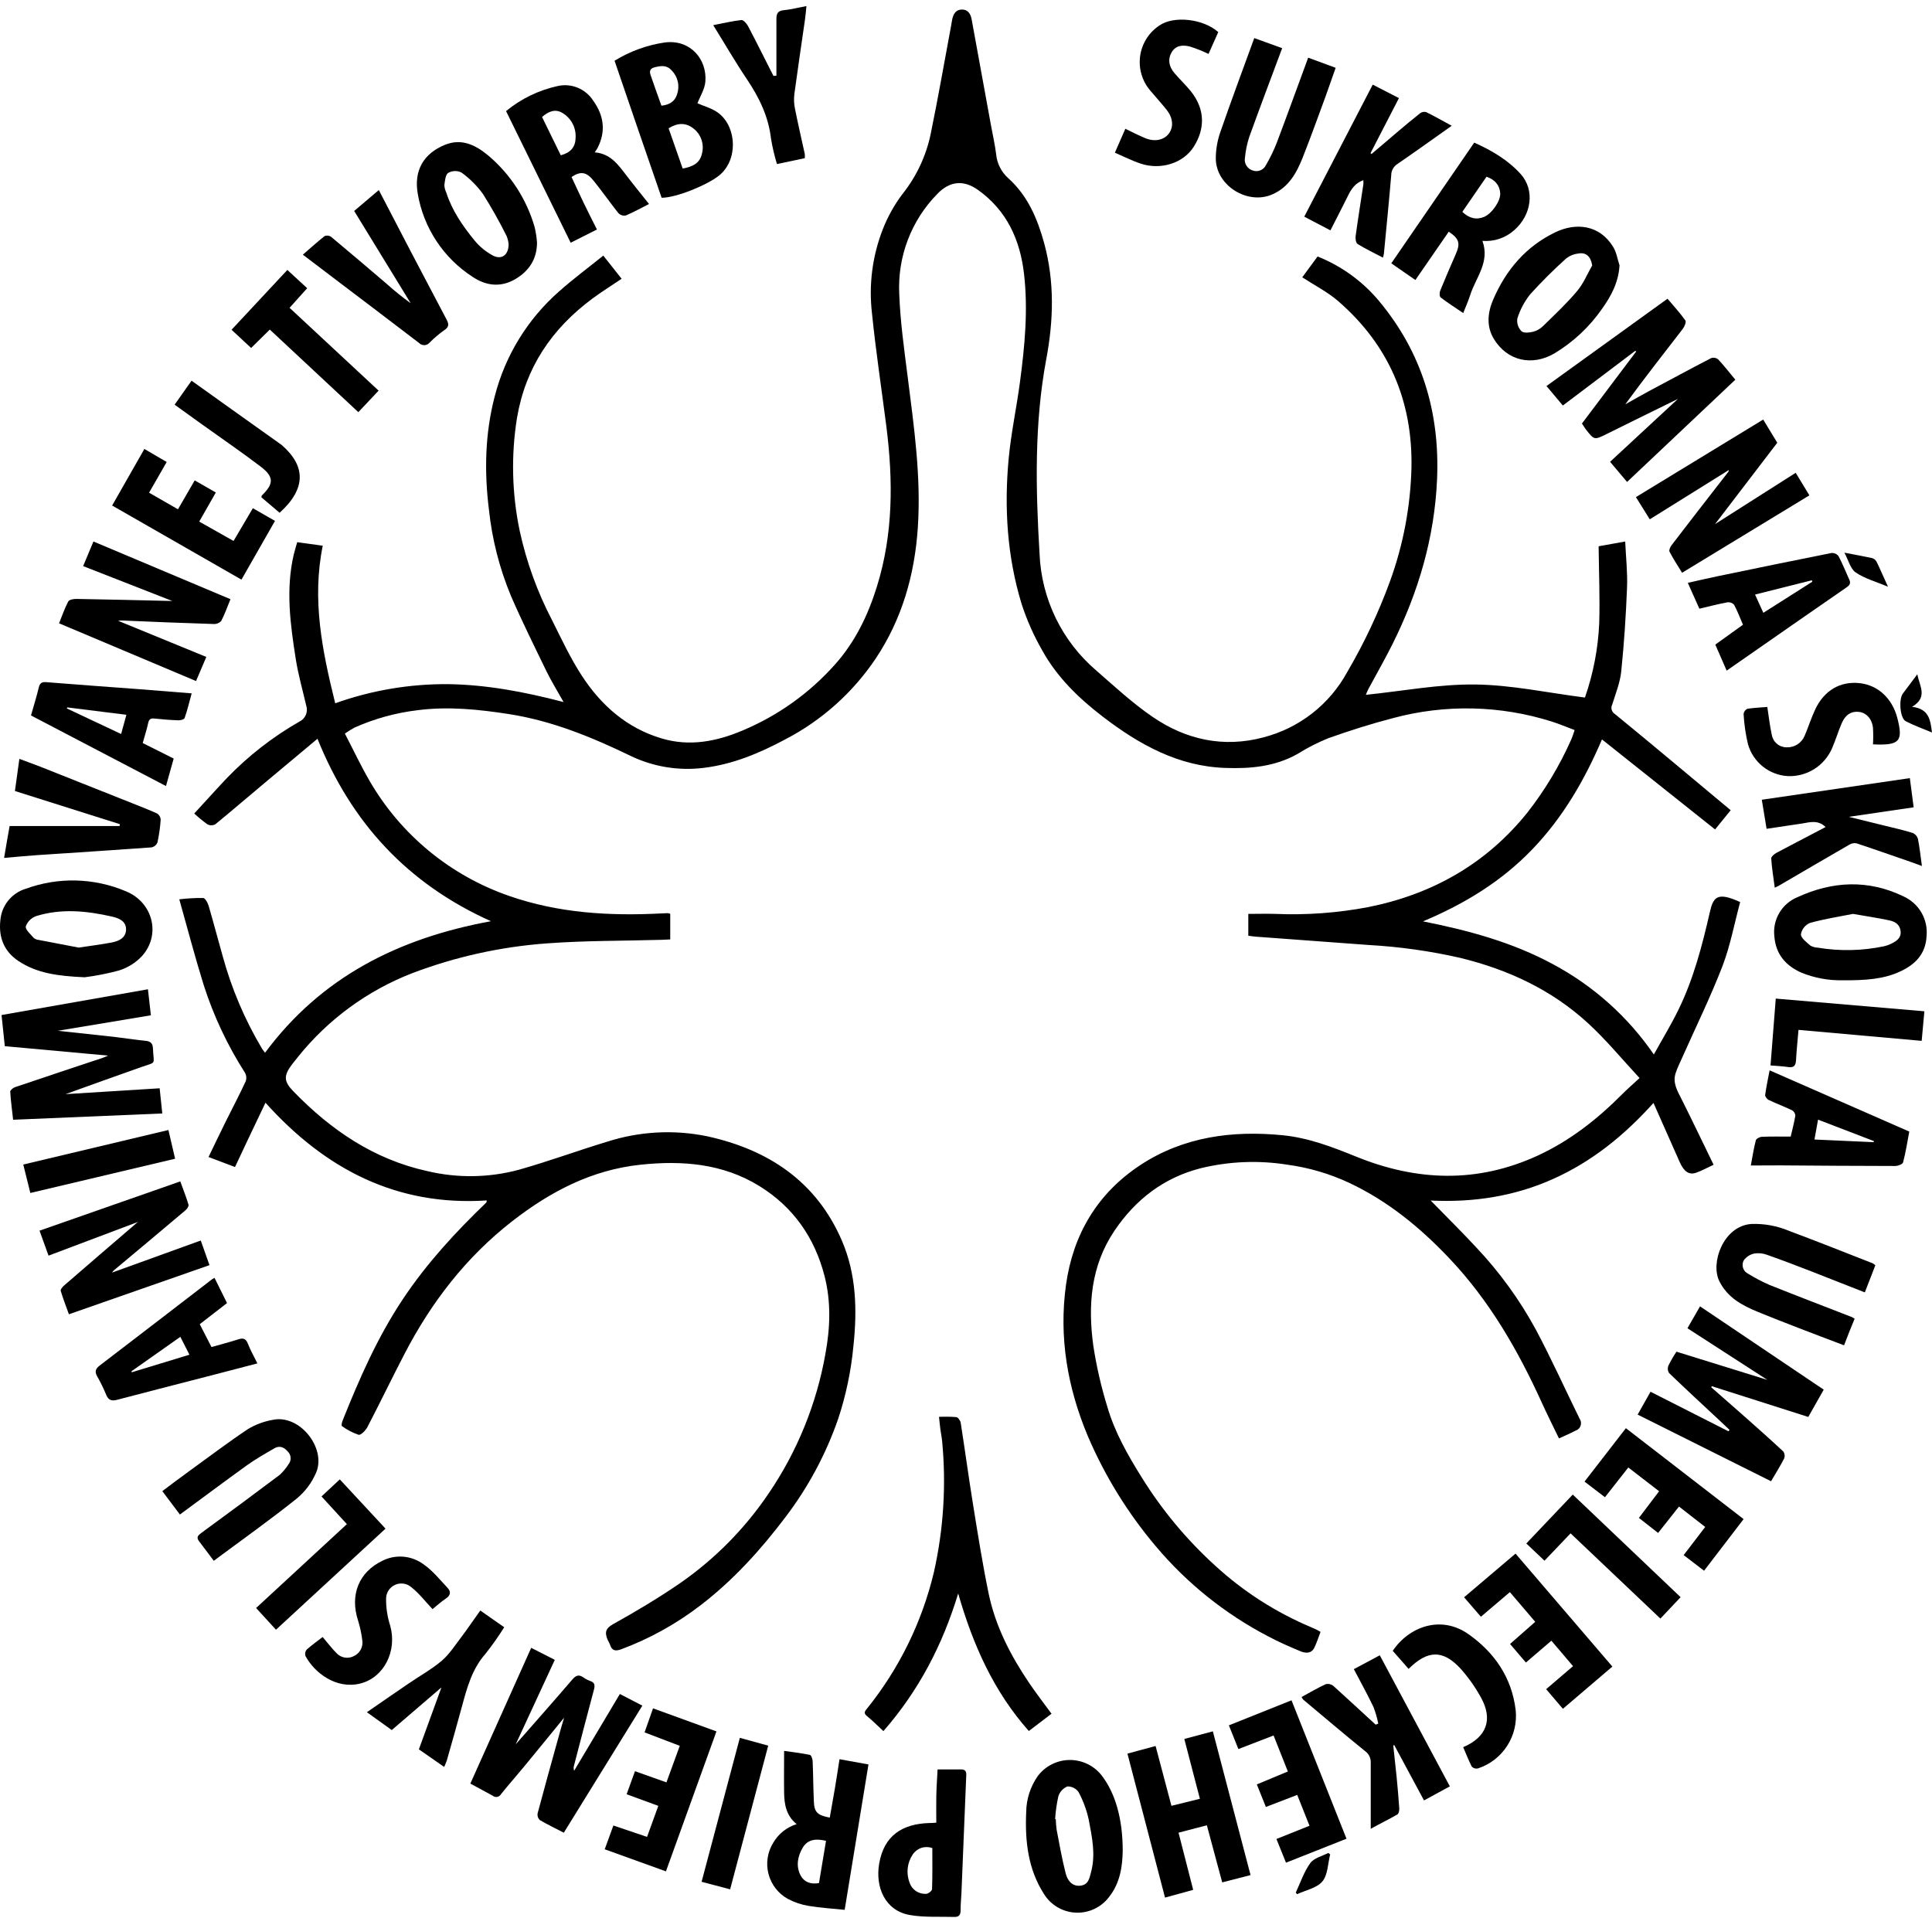 <svg width="139" height="138" viewBox="0 0 139 138" fill="none" xmlns="http://www.w3.org/2000/svg">
<path d="M95.009 117.411C94.857 117.801 94.738 118.188 94.563 118.548C94.338 119.003 93.91 118.955 93.55 118.801C92.766 118.477 91.986 118.133 91.239 117.735C88.138 116.119 85.385 113.909 83.137 111.231C81.134 108.858 79.495 106.201 78.273 103.347C76.802 99.85 76.172 96.204 76.694 92.447C77.2 88.824 78.947 85.864 82.043 83.826C85.14 81.788 88.664 81.32 92.302 81.682C94.156 81.867 95.877 82.532 97.596 83.229C101.933 84.986 106.275 85.145 110.615 83.153C112.952 82.079 114.919 80.527 116.712 78.725C117.089 78.347 117.491 77.998 117.96 77.565C116.714 76.226 115.577 74.838 114.271 73.636C111.651 71.223 108.511 69.762 105.06 68.919C102.896 68.426 100.694 68.116 98.478 67.992C95.765 67.795 93.053 67.595 90.34 67.392C90.176 67.379 90.014 67.352 89.811 67.326V65.754C90.464 65.754 91.105 65.736 91.745 65.754C93.985 65.85 96.228 65.686 98.429 65.268C103.027 64.349 106.898 62.172 109.861 58.5C111.139 56.873 112.21 55.093 113.048 53.201C113.137 53.004 113.195 52.794 113.289 52.528C112.722 52.315 112.197 52.092 111.658 51.92C107.949 50.745 103.982 50.657 100.224 51.667C98.655 52.075 97.105 52.568 95.576 53.11C94.807 53.421 94.066 53.799 93.363 54.239C91.738 55.161 89.955 55.318 88.155 55.252C84.77 55.138 81.965 53.571 79.357 51.576C77.618 50.244 76.048 48.727 74.982 46.791C74.376 45.736 73.881 44.622 73.504 43.466C72.458 40.046 72.238 36.522 72.572 32.977C72.746 31.139 73.139 29.326 73.382 27.493C73.726 24.906 73.977 22.303 73.673 19.692C73.39 17.252 72.438 15.148 70.369 13.669C69.341 12.935 68.344 13.011 67.44 13.948C66.509 14.894 65.785 16.023 65.313 17.263C64.841 18.503 64.632 19.828 64.698 21.153C64.771 23.143 65.052 25.128 65.303 27.106C65.761 30.721 66.28 34.332 66.032 37.993C65.802 41.373 64.895 44.545 63.007 47.378C61.358 49.836 59.117 51.839 56.49 53.201C54.641 54.189 52.727 54.996 50.616 55.249C48.805 55.473 46.969 55.166 45.329 54.366C42.544 53.022 39.699 51.857 36.617 51.378C34.435 51.039 32.242 50.814 30.035 51.1C28.472 51.287 26.947 51.707 25.51 52.348C25.27 52.479 25.036 52.622 24.811 52.779C25.411 53.93 25.953 55.082 26.584 56.174C28.823 60.047 32.381 62.985 36.607 64.453C40.18 65.703 43.871 65.916 47.611 65.719C47.757 65.719 47.907 65.703 48.054 65.701C48.111 65.71 48.167 65.726 48.221 65.749V67.592L47.593 67.62C44.856 67.698 42.111 67.673 39.385 67.873C36.041 68.112 32.751 68.841 29.619 70.035C26.42 71.284 23.604 73.349 21.452 76.026C21.3 76.21 21.15 76.398 21.006 76.588C20.401 77.39 20.409 77.803 21.105 78.519C23.804 81.305 26.91 83.424 30.759 84.264C32.914 84.774 35.161 84.742 37.301 84.171C39.448 83.568 41.544 82.793 43.681 82.145C46.004 81.398 48.481 81.263 50.871 81.753C55.267 82.712 58.733 84.996 60.571 89.265C61.614 91.688 61.677 94.262 61.399 96.86C61.232 98.631 60.867 100.377 60.31 102.066C59.429 104.615 58.147 107.008 56.512 109.155C54.74 111.499 52.778 113.671 50.436 115.472C48.696 116.818 46.763 117.893 44.701 118.662C44.309 118.806 44.031 118.796 43.891 118.34C43.841 118.221 43.785 118.106 43.722 117.993C43.517 117.507 43.517 117.188 44.101 116.862C45.727 115.958 47.33 115.001 48.866 113.952C51.412 112.196 53.605 109.977 55.33 107.41C57.366 104.407 58.746 101.008 59.381 97.435C59.73 95.556 59.801 93.68 59.325 91.819C58.616 89.052 57.072 86.842 54.641 85.34C52.008 83.712 49.087 83.482 46.076 83.801C42.557 84.176 39.58 85.74 36.838 87.877C33.513 90.467 31.014 93.723 29.093 97.432C28.191 99.167 27.343 100.929 26.442 102.663C26.313 102.916 25.963 103.271 25.801 103.233C25.369 103.086 24.963 102.874 24.596 102.602C24.553 102.574 24.596 102.349 24.637 102.243C25.847 99.205 27.156 96.222 28.976 93.485C30.693 90.903 32.774 88.647 34.999 86.51C34.999 86.51 34.999 86.477 35.022 86.371C28.538 86.796 23.394 84.12 19.1 79.34C18.34 80.917 17.644 82.408 16.907 83.966L15.003 83.246C15.418 82.386 15.806 81.576 16.203 80.77C16.694 79.778 17.216 78.796 17.679 77.795C17.714 77.698 17.728 77.595 17.72 77.492C17.712 77.389 17.683 77.289 17.634 77.198C16.366 75.222 15.363 73.089 14.649 70.853C14.031 68.866 13.504 66.85 12.899 64.706C13.468 64.636 14.04 64.604 14.613 64.61C14.76 64.61 14.947 64.957 15.011 65.174C15.365 66.377 15.679 67.595 16.023 68.8C16.661 71.135 17.612 73.372 18.852 75.451C18.91 75.542 18.981 75.626 19.069 75.745C23.095 70.314 28.645 67.504 35.321 66.281C29.285 63.569 25.259 59.161 22.842 53.153L19.259 56.148C17.993 57.204 16.758 58.273 15.487 59.311C15.4 59.356 15.304 59.379 15.207 59.379C15.11 59.379 15.014 59.356 14.927 59.311C14.593 59.072 14.275 58.811 13.975 58.531C14.778 57.665 15.537 56.812 16.32 55.986C17.857 54.389 19.615 53.02 21.54 51.92C21.75 51.82 21.916 51.646 22.006 51.431C22.096 51.216 22.105 50.976 22.029 50.755C21.776 49.659 21.464 48.571 21.287 47.464C20.892 44.96 20.545 42.444 21.13 39.917C21.196 39.631 21.29 39.35 21.383 39.01L23.221 39.264C22.429 43.137 23.183 46.834 24.118 50.601C26.729 49.667 29.484 49.201 32.258 49.224C35.022 49.267 37.721 49.773 40.547 50.513C40.089 49.692 39.673 49.026 39.331 48.325C38.453 46.52 37.559 44.717 36.762 42.879C35.937 40.897 35.403 38.806 35.177 36.671C34.837 33.934 34.891 31.197 35.594 28.516C36.34 25.599 37.947 22.974 40.205 20.984C41.218 20.082 42.311 19.272 43.405 18.391L44.724 20.057C43.995 20.551 43.281 20.994 42.608 21.493C39.691 23.662 37.797 26.458 37.19 30.101C36.763 32.791 36.832 35.537 37.392 38.203C37.879 40.442 38.664 42.606 39.726 44.636C40.402 45.986 41.043 47.368 41.868 48.629C43.261 50.758 45.106 52.394 47.621 53.135C49.626 53.728 51.555 53.346 53.406 52.566C55.952 51.503 58.226 49.883 60.062 47.824C61.531 46.183 62.452 44.264 63.1 42.173C64.27 38.393 64.26 34.557 63.771 30.686C63.424 27.974 63.012 25.265 62.736 22.546C62.498 20.514 62.758 18.454 63.495 16.546C63.851 15.62 64.334 14.749 64.931 13.958C65.933 12.701 66.627 11.227 66.956 9.654C67.496 7.031 67.954 4.393 68.445 1.762C68.468 1.636 68.483 1.509 68.511 1.38C68.592 1.01 68.764 0.701 69.184 0.686C69.605 0.671 69.827 0.965 69.903 1.377C70.367 3.94 70.835 6.502 71.306 9.064C71.43 9.737 71.582 10.406 71.668 11.089C71.729 11.757 72.041 12.376 72.541 12.821C73.944 14.087 74.638 15.728 75.124 17.497C75.883 20.282 75.797 23.067 75.273 25.852C74.407 30.493 74.514 35.175 74.792 39.851C74.858 41.456 75.255 43.029 75.957 44.473C76.659 45.917 77.652 47.201 78.874 48.244C80.19 49.393 81.484 50.593 82.924 51.578C85.335 53.232 88.041 53.819 90.905 53.052C92.179 52.722 93.373 52.134 94.41 51.323C95.448 50.513 96.307 49.497 96.936 48.34C98.157 46.254 99.189 44.062 100.017 41.79C100.963 39.178 101.48 36.43 101.549 33.653C101.642 28.843 99.913 24.814 96.27 21.66C95.51 21.004 94.591 20.538 93.692 19.951L94.796 18.454C96.517 19.14 98.039 20.244 99.224 21.667C102.316 25.377 103.594 29.688 103.392 34.466C103.212 38.671 102.05 42.613 100.174 46.365C99.629 47.452 99.022 48.51 98.447 49.581C98.371 49.725 98.315 49.882 98.267 49.993C100.895 49.725 103.518 49.219 106.134 49.249C108.749 49.279 111.367 49.849 114.03 50.188C114.63 48.467 114.977 46.667 115.058 44.846C115.112 43.026 115.036 41.2 115.015 39.304L116.927 38.962C116.978 40.107 117.102 41.193 117.059 42.274C116.98 44.284 116.848 46.294 116.643 48.295C116.56 49.107 116.241 49.9 115.993 50.69C115.932 50.808 115.919 50.944 115.956 51.072C115.992 51.199 116.076 51.308 116.19 51.376C118.975 53.654 121.722 55.966 124.517 58.295L123.393 59.678L115.256 53.201C114.005 56.123 112.451 58.807 110.253 61.098C108.055 63.389 105.417 65.017 102.379 66.291C105.713 66.954 108.835 67.81 111.721 69.37C114.63 70.921 117.123 73.15 118.988 75.869C119.618 74.732 120.239 73.714 120.76 72.646C121.844 70.425 122.464 68.048 123.011 65.65C123.264 64.539 123.54 64.144 125.198 64.903C124.788 66.422 124.495 68.013 123.932 69.494C123.069 71.729 122.011 73.886 121.036 76.076C120.871 76.448 120.687 76.813 120.56 77.198C120.322 77.902 120.677 78.479 120.98 79.082C121.758 80.626 122.499 82.191 123.287 83.803C122.806 84.026 122.436 84.236 122.041 84.373C121.517 84.558 121.155 84.302 120.844 83.601C120.233 82.221 119.621 80.839 118.962 79.355C116.874 81.682 114.542 83.568 111.752 84.821C108.962 86.075 106.005 86.528 102.933 86.378C104.055 87.53 105.154 88.611 106.202 89.741C107.888 91.525 109.335 93.521 110.506 95.678C111.623 97.774 112.597 99.944 113.648 102.076C113.698 102.148 113.73 102.23 113.743 102.317C113.755 102.403 113.747 102.491 113.72 102.574C113.692 102.657 113.646 102.733 113.584 102.795C113.523 102.857 113.447 102.903 113.365 102.931C112.992 103.126 112.605 103.288 112.162 103.493C111.732 102.602 111.311 101.767 110.924 100.914C109.205 97.133 107.152 93.571 104.27 90.533C102.174 88.32 99.847 86.409 97.062 85.102C95.654 84.444 94.154 84.005 92.614 83.798C90.544 83.47 88.429 83.556 86.393 84.052C83.732 84.73 81.697 86.302 80.177 88.556C78.476 91.088 78.263 93.916 78.658 96.812C78.886 98.307 79.225 99.783 79.671 101.228C80.2 103.043 81.134 104.686 82.137 106.291C83.597 108.645 85.377 110.784 87.426 112.646C89.455 114.51 91.79 116.009 94.33 117.077C94.449 117.125 94.568 117.178 94.682 117.234C94.796 117.289 94.865 117.33 95.009 117.411Z" fill="black"/>
<path d="M63.558 124.553C63.135 124.163 62.771 123.793 62.378 123.474C62.125 123.269 62.201 123.14 62.378 122.933C64.69 120.062 66.333 116.712 67.189 113.127C67.884 110.037 68.085 106.856 67.784 103.703C67.758 103.41 67.692 103.118 67.655 102.825C67.617 102.531 67.594 102.283 67.558 101.941C67.974 101.922 68.391 101.929 68.806 101.961C68.928 101.977 69.093 102.215 69.118 102.361C69.427 104.334 69.693 106.311 70.012 108.281C70.356 110.413 70.693 112.55 71.131 114.664C71.622 117.026 72.721 119.14 74.068 121.125C74.561 121.851 75.101 122.548 75.653 123.302L74.02 124.545C71.508 121.717 70.009 118.38 68.938 114.651C67.801 118.388 66.092 121.651 63.558 124.553Z" fill="black"/>
<path d="M118.749 100.136L124.354 102.98L124.435 102.881L123.711 102.197C122.496 101.066 121.278 99.939 120.08 98.787C120.032 98.71 120.002 98.623 119.993 98.532C119.984 98.442 119.997 98.35 120.03 98.265C120.204 97.916 120.399 97.578 120.615 97.253L127.152 99.281L121.405 95.567L122.311 93.992L131.21 99.985L130.099 101.949L123.157 99.736L123.116 99.812C123.929 100.526 124.744 101.235 125.554 101.954C126.478 102.775 127.402 103.595 128.306 104.438C128.356 104.512 128.387 104.596 128.396 104.685C128.406 104.773 128.393 104.862 128.359 104.944C128.083 105.484 127.759 105.998 127.42 106.575L117.822 101.78L118.749 100.136Z" fill="black"/>
<path d="M44.597 121.882L46.215 122.72C44.321 125.784 42.448 128.812 40.564 131.863C39.962 131.551 39.382 131.275 38.832 130.949C38.77 130.888 38.723 130.813 38.696 130.73C38.669 130.647 38.663 130.559 38.678 130.473C39.157 128.673 39.658 126.878 40.157 125.08C40.283 124.622 40.41 124.166 40.584 123.589C39.572 124.824 38.648 125.966 37.713 127.098C37.164 127.766 36.587 128.412 36.047 129.088C36.018 129.14 35.978 129.184 35.93 129.218C35.881 129.252 35.826 129.275 35.767 129.286C35.709 129.296 35.649 129.293 35.592 129.277C35.535 129.261 35.482 129.233 35.437 129.194C34.931 128.913 34.425 128.65 33.84 128.328L38.217 118.561L39.916 119.426L37.103 125.503C38.511 123.895 39.848 122.394 41.154 120.865C41.42 120.553 41.63 120.447 41.974 120.69C42.122 120.796 42.284 120.882 42.455 120.943C42.818 121.062 42.81 121.282 42.726 121.594C42.243 123.394 41.777 125.196 41.306 126.999C41.261 127.131 41.261 127.275 41.306 127.407L44.597 121.882Z" fill="black"/>
<path d="M120.721 28.701C118.966 29.565 117.292 30.38 115.627 31.21C114.702 31.669 114.707 31.681 114.087 30.881C114.009 30.78 113.943 30.666 113.814 30.474L117.713 25.296L117.657 25.238L112.441 29.177L111.264 27.775L119.971 21.493C120.409 22.012 120.867 22.506 121.257 23.058C121.333 23.164 121.194 23.501 121.067 23.666C119.685 25.46 118.282 27.243 116.933 29.091C117.48 28.785 118.024 28.471 118.579 28.172C120.098 27.362 121.597 26.549 123.118 25.762C123.201 25.735 123.289 25.729 123.375 25.745C123.461 25.76 123.541 25.796 123.609 25.85C124.035 26.306 124.42 26.797 124.85 27.319L117.062 34.676C116.657 34.193 116.27 33.735 115.839 33.226L120.721 28.701Z" fill="black"/>
<path d="M0.944 80.566C0.865 79.847 0.774 79.191 0.736 78.54C0.736 78.436 0.941 78.267 1.085 78.219C3.182 77.507 5.286 76.814 7.387 76.112C7.506 76.072 7.618 76.016 7.772 75.95L0.346 75.272C0.268 74.512 0.192 73.811 0.111 73.031L10.643 71.178L10.856 73.049L4.157 74.165C5.597 74.32 6.967 74.464 8.334 74.618C9.048 74.7 9.762 74.816 10.479 74.887C10.835 74.922 10.985 75.067 11.005 75.434C11.048 76.651 11.312 76.373 10.17 76.773C8.359 77.406 6.559 78.062 4.719 78.723L11.486 78.302C11.55 78.89 11.608 79.452 11.676 80.113L0.944 80.566Z" fill="black"/>
<path d="M9.917 87.92L3.492 90.343C3.261 89.708 3.064 89.158 2.844 88.546L12.971 85.001C13.181 85.578 13.396 86.12 13.563 86.677C13.594 86.781 13.462 86.978 13.353 87.072C11.633 88.524 9.91 89.969 8.183 91.409C8.139 91.455 8.1 91.506 8.067 91.561L14.444 89.254C14.66 89.857 14.86 90.422 15.072 91.027L4.958 94.561C4.747 93.976 4.535 93.434 4.368 92.877C4.34 92.781 4.489 92.596 4.601 92.5C6.368 90.969 8.14 89.443 9.917 87.92Z" fill="black"/>
<path d="M126.855 30.187L127.868 31.855L123.392 37.709L129.194 34.017L130.179 35.64L121.019 41.21C120.71 40.704 120.386 40.215 120.115 39.691C120.062 39.587 120.166 39.352 120.262 39.228C121.621 37.457 122.986 35.694 124.356 33.936C124.374 33.914 124.369 33.873 124.381 33.82L118.695 37.364L117.697 35.767L126.855 30.187Z" fill="black"/>
<path d="M14.844 47.267L14.104 49.001L4.248 44.846C4.466 44.307 4.651 43.773 4.909 43.277C4.977 43.148 5.286 43.089 5.481 43.092C7.775 43.13 10.069 43.188 12.395 43.241L5.982 40.732L6.722 38.96L16.581 43.112C16.353 43.669 16.17 44.191 15.917 44.677C15.849 44.752 15.765 44.81 15.671 44.848C15.577 44.886 15.476 44.903 15.375 44.897C13.175 44.829 10.975 44.74 8.777 44.644C8.722 44.644 8.669 44.644 8.496 44.664L14.844 47.267Z" fill="black"/>
<path d="M44.215 4.37C45.326 3.686 46.566 3.237 47.858 3.051C49.698 2.836 50.876 4.289 50.749 5.869C50.704 6.421 50.362 6.95 50.179 7.431C50.635 7.638 51.261 7.793 51.721 8.157C53.025 9.19 53.104 11.54 51.721 12.641C50.873 13.31 48.683 14.224 47.602 14.229C46.473 10.975 45.354 7.702 44.215 4.37ZM48.103 9.231C48.448 10.221 48.777 11.17 49.116 12.127C49.82 12.001 50.359 11.748 50.504 11.049C50.589 10.724 50.578 10.382 50.472 10.063C50.366 9.745 50.169 9.464 49.906 9.256C49.349 8.808 48.754 8.826 48.103 9.231V9.231ZM47.597 7.603C48.144 7.542 48.536 7.325 48.706 6.808C48.812 6.512 48.834 6.193 48.767 5.885C48.7 5.578 48.548 5.296 48.329 5.071C47.974 4.666 47.569 4.729 47.114 4.838C46.789 4.917 46.698 5.091 46.81 5.408C47.06 6.132 47.321 6.869 47.587 7.603H47.597Z" fill="black"/>
<path d="M85.845 135.974L83.819 136.531C82.915 133.065 82.022 129.645 81.115 126.171L83.141 125.624C83.523 127.067 83.9 128.485 84.28 129.928L86.328 129.422L85.207 125.118L87.26 124.568L89.972 134.911L87.933 135.437C87.569 134.083 87.209 132.744 86.829 131.328L84.791 131.86C85.143 133.245 85.49 134.592 85.845 135.974Z" fill="black"/>
<path d="M59.698 130.776C59.827 130.052 59.951 129.366 60.067 128.678C60.184 127.989 60.28 127.333 60.399 126.574L62.483 126.951C61.916 130.417 61.353 133.85 60.771 137.412C59.888 137.319 59.027 137.273 58.184 137.129C57.657 137.043 57.148 136.872 56.677 136.622C56.335 136.432 56.036 136.174 55.797 135.864C55.558 135.554 55.385 135.199 55.287 134.82C55.19 134.441 55.171 134.046 55.232 133.66C55.292 133.273 55.431 132.903 55.639 132.571C56.013 131.936 56.611 131.463 57.315 131.245C56.568 130.642 56.426 129.832 56.414 128.984C56.399 128.007 56.414 127.029 56.414 125.976C56.943 126.052 57.611 126.131 58.267 126.262C58.363 126.282 58.46 126.553 58.467 126.71C58.508 127.67 58.51 128.632 58.553 129.592C58.579 130.389 58.806 130.609 59.698 130.776ZM58.923 135.486C59.093 134.473 59.262 133.46 59.429 132.447C58.72 132.278 58.118 132.326 57.753 132.939C57.389 133.551 57.247 134.275 57.604 134.946C57.862 135.415 58.325 135.594 58.923 135.486Z" fill="black"/>
<path d="M104.232 16.67L101.832 20.146L100.098 18.946L106.065 10.262C107.331 10.829 108.491 11.51 109.405 12.52C110.438 13.662 110.207 15.465 108.931 16.571C108.622 16.845 108.261 17.054 107.87 17.184C107.478 17.315 107.064 17.364 106.653 17.331C107.21 18.85 106.187 19.954 105.779 21.217C105.645 21.635 105.468 22.04 105.273 22.524C104.718 22.146 104.166 21.797 103.65 21.402C103.561 21.334 103.559 21.058 103.617 20.916C103.976 20.03 104.361 19.144 104.741 18.275C105.08 17.503 104.984 17.176 104.232 16.67ZM105.209 15.242C105.703 15.718 106.235 15.835 106.782 15.602C107.329 15.369 107.979 14.46 107.934 13.885C107.888 13.31 107.541 12.918 106.949 12.715L105.209 15.242Z" fill="black"/>
<path d="M41.121 12.735C41.415 13.363 41.703 14.001 42.007 14.626C42.311 15.252 42.612 15.847 42.947 16.512L41.058 17.464L36.409 7.993C37.489 7.104 38.765 6.486 40.131 6.188C40.615 6.081 41.12 6.126 41.577 6.317C42.034 6.508 42.421 6.835 42.686 7.254C43.445 8.309 43.607 9.451 42.992 10.646C42.941 10.742 42.876 10.829 42.79 10.963C43.911 11.051 44.471 11.841 45.056 12.606C45.577 13.292 46.124 13.958 46.694 14.677C46.132 14.963 45.587 15.267 45.018 15.507C44.922 15.523 44.824 15.515 44.731 15.485C44.639 15.455 44.556 15.402 44.488 15.333C43.891 14.573 43.342 13.798 42.749 13.054C42.212 12.363 41.787 12.289 41.121 12.735ZM40.346 11.173C41.017 10.996 41.382 10.613 41.407 9.985C41.443 9.615 41.372 9.241 41.202 8.91C41.032 8.579 40.77 8.304 40.448 8.117C39.941 7.818 39.455 8.016 38.999 8.418L40.346 11.173Z" fill="black"/>
<path d="M80.775 133.192C80.75 134.26 80.606 135.47 79.78 136.503C79.501 136.868 79.138 137.159 78.722 137.352C78.306 137.546 77.849 137.636 77.391 137.614C76.933 137.592 76.486 137.46 76.09 137.228C75.694 136.996 75.36 136.672 75.117 136.283C73.957 134.483 73.739 132.46 73.831 130.381C73.84 129.452 74.131 128.548 74.663 127.786C74.93 127.432 75.274 127.143 75.67 126.943C76.066 126.742 76.502 126.635 76.946 126.63C77.389 126.625 77.828 126.722 78.228 126.913C78.628 127.104 78.979 127.385 79.254 127.733C80.241 129.007 80.781 130.868 80.775 133.192ZM75.912 130.89H75.96C75.966 131.144 75.987 131.398 76.021 131.65C76.223 132.696 76.405 133.749 76.669 134.779C76.793 135.265 77.099 135.726 77.707 135.676C78.314 135.625 78.38 135.136 78.502 134.678C78.838 133.412 78.565 132.174 78.335 130.949C78.186 130.251 77.939 129.578 77.603 128.948C77.515 128.818 77.395 128.711 77.255 128.639C77.114 128.566 76.958 128.53 76.8 128.533C76.647 128.595 76.509 128.69 76.396 128.811C76.283 128.933 76.198 129.077 76.147 129.235C76.024 129.779 75.945 130.333 75.912 130.89V130.89Z" fill="black"/>
<path d="M38.636 17.45C38.636 18.645 38.057 19.503 37.074 20.083C36.031 20.696 34.968 20.572 33.993 19.913C32.962 19.246 32.079 18.373 31.402 17.348C30.725 16.323 30.268 15.169 30.059 13.959C29.755 12.262 30.484 11.037 32.026 10.414C33.239 9.928 34.244 10.457 35.13 11.191C36.733 12.545 37.897 14.346 38.472 16.364C38.554 16.721 38.609 17.084 38.636 17.45ZM36.593 17.584C36.576 17.377 36.527 17.174 36.449 16.982C35.933 15.946 35.365 14.937 34.748 13.959C34.319 13.366 33.798 12.846 33.206 12.417C33.056 12.341 32.891 12.303 32.723 12.307C32.556 12.311 32.392 12.357 32.246 12.439C32.046 12.574 32.013 13.007 31.97 13.316C31.978 13.499 32.024 13.679 32.104 13.845C32.525 15.149 33.287 16.26 34.142 17.301C34.514 17.755 34.973 18.129 35.492 18.402C36.11 18.701 36.586 18.334 36.593 17.584V17.584Z" fill="black"/>
<path d="M132.526 70.532C131.526 70.546 130.534 70.36 129.607 69.985C128.467 69.478 127.761 68.648 127.66 67.387C127.587 66.801 127.709 66.207 128.006 65.696C128.304 65.185 128.76 64.786 129.305 64.559C131.822 63.394 134.415 63.263 136.954 64.498C137.492 64.741 137.941 65.145 138.238 65.655C138.534 66.164 138.665 66.754 138.61 67.342C138.552 68.623 137.807 69.39 136.714 69.896C135.526 70.448 134.258 70.542 132.526 70.532ZM133.318 65.754C132.328 65.952 131.255 66.116 130.217 66.405C130.049 66.476 129.902 66.589 129.789 66.731C129.676 66.874 129.6 67.043 129.569 67.223C129.569 67.499 129.976 67.792 130.247 68.033C130.408 68.126 130.589 68.177 130.774 68.182C132.362 68.449 133.986 68.414 135.562 68.081C135.737 68.041 135.907 67.98 136.068 67.899C136.443 67.714 136.797 67.491 136.741 66.995C136.686 66.499 136.324 66.303 135.916 66.217C135.101 66.045 134.265 65.919 133.318 65.754Z" fill="black"/>
<path d="M6.091 70.314C4.134 70.228 2.638 70.017 1.329 69.146C0.291 68.455 -0.109 67.445 0.025 66.222C0.065 65.701 0.262 65.205 0.589 64.798C0.917 64.391 1.36 64.093 1.861 63.944C4.197 63.091 6.769 63.157 9.059 64.128C11.021 64.928 11.591 67.278 10.208 68.797C9.754 69.278 9.184 69.632 8.552 69.828C7.744 70.046 6.922 70.209 6.091 70.314V70.314ZM5.663 68.179C6.534 68.048 7.281 67.954 8.021 67.815C8.552 67.716 9.074 67.478 9.069 66.858C9.064 66.237 8.502 66.047 8.028 65.941C6.231 65.534 4.413 65.354 2.615 65.908C2.441 65.967 2.282 66.065 2.15 66.194C2.019 66.323 1.918 66.479 1.856 66.653C1.813 66.888 2.205 67.22 2.43 67.486C2.531 67.567 2.653 67.617 2.782 67.627C3.77 67.82 4.76 68.007 5.663 68.179Z" fill="black"/>
<path d="M116.518 19.093C116.45 20.313 115.911 21.313 115.252 22.23C114.354 23.52 113.194 24.607 111.847 25.42C110.232 26.369 108.439 25.977 107.472 24.377C106.928 23.478 107.034 22.488 107.414 21.591C108.328 19.442 109.781 17.723 111.918 16.703C113.384 16.004 115.08 16.168 116.055 17.756C116.303 18.148 116.369 18.644 116.518 19.093ZM114.551 19.093C114.45 18.462 114.123 18.141 113.564 18.239C113.251 18.271 112.954 18.387 112.703 18.576C111.787 19.396 110.915 20.264 110.09 21.176C109.678 21.693 109.366 22.282 109.168 22.913C109.142 23.079 109.155 23.249 109.207 23.409C109.259 23.568 109.348 23.713 109.467 23.832C109.622 23.982 110.037 23.933 110.308 23.868C110.576 23.796 110.82 23.655 111.017 23.46C111.857 22.64 112.721 21.832 113.478 20.928C113.926 20.396 114.199 19.715 114.551 19.1V19.093Z" fill="black"/>
<path d="M99.496 18.536C98.863 18.204 98.25 17.91 97.676 17.558C97.554 17.485 97.506 17.181 97.531 16.999C97.701 15.753 97.901 14.512 98.088 13.272C98.095 13.169 98.095 13.066 98.088 12.963C97.508 13.168 97.222 13.593 96.984 14.082C96.579 14.908 96.151 15.72 95.719 16.576L93.837 15.588C95.478 12.421 97.103 9.284 98.762 6.089L100.648 7.059L98.605 11.016L98.673 11.082C99.283 10.575 99.894 10.039 100.509 9.52C101.058 9.056 101.608 8.591 102.175 8.145C102.235 8.1 102.305 8.07 102.379 8.056C102.453 8.042 102.53 8.045 102.603 8.064C103.213 8.363 103.803 8.699 104.446 9.049C103.124 9.983 101.84 10.907 100.537 11.801C100.4 11.888 100.287 12.008 100.21 12.15C100.132 12.292 100.092 12.452 100.093 12.614C99.934 14.492 99.747 16.371 99.567 18.247C99.549 18.344 99.525 18.441 99.496 18.536V18.536Z" fill="black"/>
<path d="M137.406 55.986C137.5 56.71 137.586 57.366 137.68 58.085L133.013 58.771L135.586 59.404C136.267 59.571 136.953 59.726 137.611 59.931C137.701 59.968 137.781 60.025 137.846 60.097C137.91 60.17 137.958 60.255 137.986 60.348C138.11 60.961 138.173 61.587 138.275 62.308L137.439 62.004C136.148 61.559 134.859 61.103 133.563 60.675C133.388 60.644 133.208 60.678 133.057 60.771C131.348 61.756 129.644 62.756 127.94 63.749C127.879 63.784 127.813 63.807 127.687 63.868C127.59 63.136 127.476 62.45 127.433 61.756C127.433 61.635 127.646 61.45 127.8 61.366C128.973 60.741 130.153 60.133 131.345 59.505C130.808 58.979 130.226 59.153 129.649 59.252C128.813 59.381 127.975 59.505 127.099 59.632C126.983 58.915 126.874 58.27 126.755 57.541L137.406 55.986Z" fill="black"/>
<path d="M12.944 108.97L11.678 107.286C12.344 106.78 12.985 106.304 13.636 105.83C15.036 104.818 16.421 103.767 17.861 102.807C18.399 102.489 18.99 102.27 19.606 102.162C21.543 101.729 23.472 104.164 22.758 105.921C22.446 106.668 21.956 107.326 21.33 107.838C19.401 109.377 17.385 110.808 15.38 112.299C15.018 111.818 14.684 111.36 14.334 110.909C14.081 110.588 14.271 110.451 14.529 110.261C16.405 108.892 18.271 107.509 20.13 106.111C20.372 105.887 20.583 105.632 20.758 105.352C20.865 105.221 20.919 105.055 20.909 104.886C20.9 104.718 20.828 104.558 20.707 104.44C20.454 104.139 20.132 103.992 19.775 104.187C19.092 104.58 18.403 104.972 17.765 105.428C16.162 106.582 14.585 107.762 12.944 108.97Z" fill="black"/>
<path d="M134.926 91.03C134.673 91.68 134.435 92.311 134.167 92.987C132.863 92.48 131.584 91.974 130.301 91.468C129.253 91.062 128.202 90.66 127.143 90.288C126.849 90.175 126.531 90.141 126.219 90.189C125.915 90.252 125.645 90.425 125.46 90.675C125.414 90.757 125.386 90.848 125.377 90.942C125.367 91.035 125.377 91.13 125.404 91.22C125.432 91.31 125.478 91.393 125.539 91.465C125.6 91.536 125.674 91.595 125.759 91.637C126.259 91.948 126.781 92.221 127.321 92.455C129.288 93.242 131.268 93.997 133.243 94.767C133.308 94.8 133.372 94.838 133.433 94.88C133.179 95.498 132.926 96.121 132.673 96.795C131.539 96.364 130.455 95.957 129.382 95.541C128.402 95.162 127.422 94.782 126.452 94.382C125.333 93.918 124.3 93.369 123.708 92.199C123.034 90.885 123.979 88.222 125.986 88.065C126.931 88.028 127.871 88.201 128.741 88.571C130.746 89.318 132.731 90.113 134.724 90.89C134.795 90.932 134.862 90.978 134.926 91.03V91.03Z" fill="black"/>
<path d="M94.118 4.15L96.096 4.879C95.843 5.58 95.615 6.269 95.364 6.952C94.827 8.406 94.308 9.864 93.736 11.305C93.298 12.416 92.739 13.454 91.559 13.978C89.786 14.776 87.493 13.373 87.472 11.416C87.473 10.77 87.581 10.128 87.794 9.517C88.569 7.271 89.401 5.046 90.24 2.74C90.926 2.993 91.574 3.221 92.247 3.466C91.445 5.618 90.647 7.722 89.885 9.836C89.722 10.329 89.616 10.838 89.569 11.355C89.533 11.55 89.571 11.751 89.676 11.92C89.78 12.088 89.943 12.212 90.133 12.267C90.311 12.332 90.507 12.328 90.682 12.255C90.857 12.183 90.999 12.048 91.08 11.877C91.387 11.354 91.651 10.807 91.87 10.241C92.627 8.236 93.354 6.226 94.118 4.15Z" fill="black"/>
<path d="M98.619 131.581C98.619 129.903 98.619 128.368 98.619 126.834C98.628 126.672 98.596 126.51 98.526 126.363C98.456 126.217 98.349 126.09 98.217 125.996C96.715 124.778 95.242 123.527 93.758 122.284C93.713 122.227 93.674 122.165 93.642 122.099C94.227 121.783 94.791 121.449 95.383 121.175C95.479 121.153 95.579 121.153 95.674 121.176C95.77 121.198 95.859 121.242 95.936 121.304C96.948 122.221 97.961 123.16 98.974 124.089L99.161 124.013C99.081 123.608 98.966 123.21 98.819 122.824C98.384 121.912 97.893 121.028 97.404 120.094L99.27 119.097L104.311 128.528L102.452 129.54L100.31 125.558L100.24 125.588C100.318 126.33 100.404 127.072 100.478 127.816C100.551 128.561 100.622 129.361 100.673 130.135C100.673 130.275 100.635 130.492 100.538 130.548C99.954 130.885 99.341 131.181 98.619 131.581Z" fill="black"/>
<path d="M15.434 91.939L16.333 93.756L14.371 95.275C14.649 95.812 14.923 96.344 15.216 96.919C15.887 96.729 16.528 96.564 17.158 96.362C17.505 96.25 17.692 96.316 17.832 96.673C18.012 97.134 18.26 97.569 18.518 98.096C17.46 98.374 16.452 98.638 15.442 98.898C13.102 99.504 10.763 100.099 8.429 100.714C8.041 100.815 7.808 100.754 7.646 100.369C7.457 99.909 7.239 99.461 6.993 99.028C6.79 98.678 6.884 98.471 7.178 98.245C9.826 96.22 12.47 94.19 15.11 92.156C15.196 92.078 15.282 92.022 15.434 91.939ZM9.459 98.663L9.477 98.736L13.629 97.471C13.396 97.015 13.194 96.615 12.976 96.184L9.459 98.663Z" fill="black"/>
<path d="M13.79 49.887C13.61 50.543 13.476 51.115 13.284 51.659C13.251 51.758 12.99 51.831 12.838 51.826C12.263 51.806 11.691 51.761 11.121 51.7C10.851 51.669 10.722 51.735 10.661 52.021C10.562 52.49 10.408 52.948 10.268 53.462L12.496 54.578C12.322 55.199 12.149 55.812 11.942 56.556L2.23 51.477C2.432 50.758 2.637 50.107 2.794 49.452C2.87 49.12 3.048 49.057 3.341 49.082C5.572 49.259 7.805 49.424 10.035 49.588C11.251 49.682 12.466 49.783 13.79 49.887ZM9.094 51.429L4.838 50.897L4.81 50.973L8.714 52.811L9.094 51.429Z" fill="black"/>
<path d="M125.964 83.857C126.091 83.188 126.177 82.606 126.326 82.044C126.357 81.925 126.615 81.791 126.774 81.791C127.453 81.763 128.136 81.778 128.833 81.778C128.952 81.272 129.086 80.765 129.169 80.259C129.162 80.179 129.135 80.102 129.091 80.035C129.047 79.968 128.987 79.912 128.916 79.874C128.369 79.621 127.797 79.398 127.248 79.14C127.131 79.087 126.995 78.902 126.995 78.798C127.073 78.218 127.197 77.644 127.316 77.01L137.365 81.416C137.221 82.175 137.112 82.912 136.917 83.639C136.884 83.765 136.547 83.892 136.352 83.892C133.598 83.892 130.843 83.867 128.088 83.849C127.4 83.852 126.703 83.857 125.964 83.857ZM130.544 81.988L134.8 82.178L134.823 82.102L130.802 80.558L130.544 81.988Z" fill="black"/>
<path d="M125.4 44.95C125.185 44.444 125.003 43.963 124.762 43.512C124.704 43.447 124.63 43.396 124.547 43.365C124.465 43.335 124.376 43.324 124.289 43.335C123.621 43.459 122.96 43.631 122.263 43.796L121.431 41.935C122.19 41.765 122.932 41.593 123.666 41.441C126.363 40.882 129.056 40.325 131.768 39.788C131.864 39.781 131.961 39.797 132.049 39.836C132.137 39.875 132.215 39.935 132.274 40.011C132.56 40.548 132.781 41.12 133.034 41.667C133.186 41.973 133.079 42.107 132.821 42.284C130.51 43.874 128.213 45.48 125.912 47.08L124.226 48.252L123.41 46.378L125.4 44.95ZM130.388 41.854L130.36 41.75L126.269 42.778C126.487 43.257 126.671 43.667 126.866 44.092L130.388 41.854Z" fill="black"/>
<path d="M21.788 18.323C22.352 17.835 22.843 17.389 23.362 16.981C23.438 16.954 23.52 16.944 23.6 16.954C23.68 16.965 23.756 16.994 23.823 17.04C25.155 18.148 26.474 19.275 27.793 20.399C28.353 20.902 28.938 21.376 29.548 21.817C28.201 19.614 26.851 17.414 25.481 15.179L27.254 13.675C28.059 15.224 28.821 16.695 29.588 18.161C30.432 19.765 31.276 21.368 32.12 22.972C32.287 23.288 32.338 23.511 31.971 23.749C31.595 24.017 31.241 24.316 30.915 24.643C30.87 24.699 30.814 24.745 30.75 24.778C30.686 24.811 30.615 24.83 30.544 24.833C30.472 24.837 30.4 24.825 30.333 24.799C30.266 24.773 30.205 24.732 30.155 24.681C28.067 23.086 25.979 21.499 23.892 19.921L21.788 18.323Z" fill="black"/>
<path d="M0.295 61.726C0.436 60.906 0.548 60.207 0.692 59.432H8.601L8.627 59.3L1.074 56.913C1.183 56.126 1.284 55.394 1.393 54.601C1.938 54.804 2.406 54.971 2.887 55.158C5.081 56.026 7.276 56.898 9.47 57.774C10.088 58.027 10.708 58.257 11.308 58.533C11.381 58.581 11.442 58.645 11.486 58.721C11.53 58.797 11.556 58.881 11.561 58.969C11.524 59.522 11.446 60.072 11.328 60.614C11.292 60.704 11.234 60.783 11.159 60.844C11.085 60.906 10.997 60.949 10.903 60.969C8.136 61.171 5.366 61.344 2.598 61.531C1.864 61.584 1.14 61.655 0.295 61.726Z" fill="black"/>
<path d="M67.455 127.308H69.126C69.379 127.308 69.533 127.387 69.52 127.693C69.399 130.539 69.288 133.384 69.171 136.23C69.156 136.638 69.103 137.043 69.113 137.448C69.113 137.79 68.976 137.932 68.665 137.922C67.596 137.891 66.505 137.967 65.462 137.785C63.657 137.468 62.963 135.759 63.254 134.083C63.599 132.081 64.892 131.22 66.892 131.164C67.004 131.164 67.113 131.164 67.363 131.141C67.363 130.496 67.351 129.855 67.363 129.215C67.376 128.574 67.424 127.964 67.455 127.308ZM67.077 132.969C66.826 132.876 66.551 132.871 66.296 132.953C66.042 133.035 65.822 133.2 65.672 133.422C65.473 133.716 65.348 134.054 65.307 134.406C65.266 134.759 65.311 135.116 65.437 135.448C65.518 135.697 65.679 135.912 65.896 136.059C66.113 136.207 66.373 136.277 66.634 136.261C66.781 136.261 67.052 136.048 67.057 135.924C67.093 134.942 67.077 133.967 67.077 132.969V132.969Z" fill="black"/>
<path d="M8.068 36.372L10.387 32.303L11.992 33.24C11.575 33.977 11.175 34.676 10.726 35.45L12.805 36.643C13.218 35.929 13.592 35.278 14.008 34.564L15.527 35.435C15.122 36.149 14.739 36.818 14.334 37.529L16.803 38.922C17.271 38.124 17.724 37.357 18.193 36.565L19.785 37.478L17.372 41.704L8.068 36.372Z" fill="black"/>
<path d="M111.616 118.048L109.783 119.618L108.642 118.284L110.454 116.689L108.629 114.552L106.545 116.324C106.143 115.856 105.753 115.408 105.335 114.924L109.037 111.782C111.376 114.514 113.677 117.195 116.004 119.909L112.444 122.948L111.239 121.535L113.174 119.879C112.66 119.281 112.153 118.679 111.616 118.048Z" fill="black"/>
<path d="M119.294 110.294L117.912 109.213L119.367 107.294L117.15 105.585C116.585 106.304 116.041 106.995 115.471 107.725L114 106.6L116.977 102.757L125.446 109.299L122.601 113.013L121.132 111.889L122.682 109.864L120.798 108.395L119.294 110.294Z" fill="black"/>
<path d="M91.074 130.009L90.424 128.388L92.656 127.457C92.31 126.578 91.975 125.743 91.629 124.867L89.097 125.844C88.871 125.284 88.656 124.743 88.413 124.138L92.92 122.337C94.242 125.669 95.545 128.951 96.875 132.295L92.522 134.019L91.834 132.313C92.626 131.994 93.388 131.69 94.214 131.363C93.922 130.629 93.641 129.92 93.33 129.143L91.074 130.009Z" fill="black"/>
<path d="M51.545 124.574C50.32 127.964 49.127 131.273 47.912 134.643L43.507 133.055L44.13 131.344L46.553 132.164L47.363 129.931L45.084 129.095L45.684 127.437L47.948 128.242L48.907 125.612L46.375 124.645C46.578 124.067 46.77 123.518 46.983 122.915L51.545 124.574Z" fill="black"/>
<path d="M127.151 50.865C127.265 51.602 127.333 52.239 127.472 52.86C127.511 53.111 127.638 53.34 127.83 53.506C128.022 53.673 128.266 53.766 128.52 53.769C128.8 53.784 129.077 53.712 129.314 53.562C129.55 53.412 129.734 53.193 129.84 52.933C130.108 52.308 130.31 51.652 130.599 51.039C131.25 49.665 132.409 48.999 133.799 49.153C135.108 49.295 136.139 50.247 136.503 51.652C136.944 53.343 136.673 53.647 134.754 53.556C134.777 53.16 134.777 52.763 134.754 52.366C134.678 51.708 134.27 51.28 133.741 51.219C133.212 51.158 132.771 51.409 132.506 52.032C132.24 52.655 132.057 53.28 131.789 53.885C131.517 54.488 131.073 54.995 130.511 55.344C129.95 55.693 129.297 55.866 128.637 55.842C127.977 55.806 127.345 55.565 126.828 55.151C126.312 54.738 125.938 54.175 125.758 53.538C125.59 52.825 125.485 52.098 125.444 51.366C125.454 51.286 125.485 51.21 125.533 51.146C125.581 51.081 125.644 51.029 125.718 50.996C126.209 50.923 126.725 50.9 127.151 50.865Z" fill="black"/>
<path d="M80.964 9.264C81.47 9.517 81.928 9.743 82.399 9.94C83.088 10.226 83.759 10.077 84.108 9.591C84.458 9.104 84.377 8.456 83.933 7.899C83.566 7.441 83.174 7.008 82.792 6.557C82.491 6.218 82.267 5.817 82.135 5.383C82.003 4.949 81.966 4.491 82.027 4.042C82.088 3.592 82.246 3.161 82.489 2.777C82.731 2.394 83.054 2.068 83.435 1.82C84.47 1.117 86.577 1.352 87.65 2.309L86.949 3.881C86.512 3.669 86.06 3.49 85.597 3.345C85.091 3.221 84.584 3.253 84.283 3.783C84.012 4.254 84.085 4.78 84.501 5.264C84.873 5.699 85.288 6.097 85.648 6.53C86.764 7.904 86.66 9.315 85.901 10.535C85.141 11.755 83.508 12.249 82.07 11.773C81.45 11.568 80.862 11.267 80.212 10.986L80.964 9.264Z" fill="black"/>
<path d="M23.212 117.781C23.584 118.214 23.88 118.614 24.225 118.956C24.381 119.118 24.585 119.226 24.808 119.262C25.03 119.298 25.258 119.261 25.458 119.156C25.671 119.058 25.847 118.892 25.956 118.684C26.066 118.476 26.103 118.238 26.063 118.006C26.006 117.529 25.905 117.058 25.762 116.599C25.161 114.763 25.807 113.117 27.514 112.295C27.981 112.06 28.504 111.959 29.025 112.004C29.546 112.049 30.045 112.237 30.466 112.548C31.119 112.996 31.638 113.647 32.19 114.236C32.443 114.49 32.443 114.776 32.078 115.016C31.714 115.257 31.395 115.558 31.119 115.776C30.587 115.214 30.152 114.639 29.6 114.204C29.441 114.065 29.246 113.974 29.037 113.943C28.829 113.912 28.616 113.942 28.424 114.028C28.231 114.115 28.068 114.255 27.953 114.432C27.839 114.609 27.777 114.816 27.777 115.026C27.771 115.688 27.872 116.346 28.076 116.976C28.582 118.794 27.63 120.693 25.934 121.126C24.182 121.571 22.614 120.346 21.974 119.141C21.95 119.063 21.946 118.981 21.962 118.901C21.978 118.822 22.013 118.747 22.065 118.685C22.447 118.351 22.852 118.062 23.212 117.781Z" fill="black"/>
<path d="M55.86 5.446C55.86 4.086 55.86 2.729 55.86 1.37C55.86 0.967 55.964 0.772 56.399 0.732C56.906 0.684 57.412 0.552 58.02 0.436C57.982 0.798 57.959 1.114 57.913 1.428C57.66 3.2 57.392 4.973 57.154 6.745C57.109 7.092 57.121 7.445 57.189 7.788C57.407 8.892 57.663 9.988 57.901 11.079C57.91 11.18 57.91 11.28 57.901 11.381L55.898 11.803C55.719 11.209 55.577 10.603 55.473 9.991C55.293 8.385 54.617 7.008 53.728 5.687C52.898 4.451 52.148 3.155 51.313 1.81C52.029 1.674 52.685 1.514 53.338 1.441C53.483 1.425 53.716 1.694 53.809 1.861C54.394 2.97 54.951 4.092 55.518 5.208C55.559 5.289 55.604 5.368 55.647 5.461L55.86 5.446Z" fill="black"/>
<path d="M31.955 127.13L30.137 125.864C30.666 124.409 31.192 122.96 31.76 121.408C30.527 122.464 29.367 123.462 28.185 124.477L26.397 123.193C27.43 122.482 28.407 121.801 29.395 121.13C30.185 120.588 31.038 120.117 31.765 119.507C32.314 119.041 32.722 118.403 33.165 117.821C33.608 117.239 34.064 116.555 34.555 115.876L36.276 117.079C35.862 117.741 35.412 118.379 34.927 118.991C33.957 120.089 33.6 121.434 33.233 122.788C32.881 124.09 32.512 125.383 32.142 126.68C32.087 126.833 32.025 126.983 31.955 127.13V127.13Z" fill="black"/>
<path d="M101.344 120.077L100.202 118.776C101.397 117.004 103.694 116.206 105.636 117.568C107.519 118.89 108.763 120.693 109.046 123.029C109.144 123.937 108.928 124.851 108.432 125.617C107.937 126.384 107.192 126.957 106.324 127.24C106.247 127.256 106.167 127.252 106.092 127.23C106.016 127.207 105.947 127.166 105.891 127.111C105.656 126.657 105.474 126.176 105.271 125.708C106.97 124.986 107.431 123.698 106.537 122.113C106.129 121.373 105.639 120.682 105.076 120.052C103.815 118.687 102.709 118.713 101.344 120.077Z" fill="black"/>
<path d="M16.659 23.726L20.674 19.422L22.1 20.736C21.662 21.224 21.247 21.683 20.834 22.148L27.239 28.106L25.781 29.655L19.411 23.713L18.067 25.037L16.659 23.726Z" fill="black"/>
<path d="M112.997 110.324L111.121 112.291L109.812 111.053L113.154 107.534L120.914 114.917L119.459 116.456L112.997 110.324Z" fill="black"/>
<path d="M19.856 117.257L18.425 115.695L24.957 109.661L23.132 107.669L24.446 106.441C25.555 107.638 26.628 108.795 27.737 109.985L19.856 117.257Z" fill="black"/>
<path d="M138.452 72.762C138.386 73.489 138.325 74.147 138.257 74.889L129.395 74.099C129.334 74.841 129.256 75.552 129.218 76.266C129.198 76.659 129.074 76.839 128.648 76.773C128.223 76.707 127.813 76.697 127.382 76.659C127.509 75.033 127.636 73.471 127.76 71.848L138.452 72.762Z" fill="black"/>
<path d="M20.116 36.894L18.804 35.778C18.822 35.714 18.819 35.671 18.84 35.648C19.7 34.816 19.721 34.309 18.769 33.583C17.391 32.532 15.958 31.557 14.548 30.544L12.563 29.116L13.781 27.39C14.794 28.111 15.774 28.818 16.761 29.519C17.885 30.324 19.012 31.127 20.141 31.927C20.188 31.957 20.233 31.99 20.275 32.025C21.999 33.527 22.042 35.155 20.116 36.894Z" fill="black"/>
<path d="M53.229 125.037L55.27 125.599C54.355 129.055 53.444 132.485 52.53 135.936L50.477 135.394L53.229 125.037Z" fill="black"/>
<path d="M2.182 85.834C2.007 85.12 1.855 84.497 1.675 83.788L12.117 81.304C12.276 81.988 12.433 82.656 12.598 83.37L2.182 85.834Z" fill="black"/>
<path d="M137.942 48.515C138.116 49.396 138.717 50.158 137.57 50.855C138.785 51.001 138.881 51.791 139 52.703C138.322 52.417 137.689 52.196 137.106 51.89C136.689 51.662 136.6 50.3 136.904 49.9C137.208 49.5 137.537 49.057 137.942 48.515Z" fill="black"/>
<path d="M132.696 39.765C133.425 39.904 134.053 40.018 134.676 40.153C134.745 40.17 134.811 40.202 134.868 40.245C134.925 40.289 134.972 40.343 135.007 40.406C135.278 40.955 135.514 41.522 135.833 42.213C134.954 41.844 134.154 41.629 133.509 41.188C133.124 40.917 132.985 40.289 132.696 39.765Z" fill="black"/>
<path d="M93.225 136.172C93.561 135.458 93.812 134.683 94.265 134.056C94.518 133.691 95.118 133.549 95.561 133.321L95.701 133.423C95.531 134.086 95.536 134.894 95.139 135.37C94.741 135.846 93.941 135.995 93.318 136.286L93.225 136.172Z" fill="black"/>
</svg>
